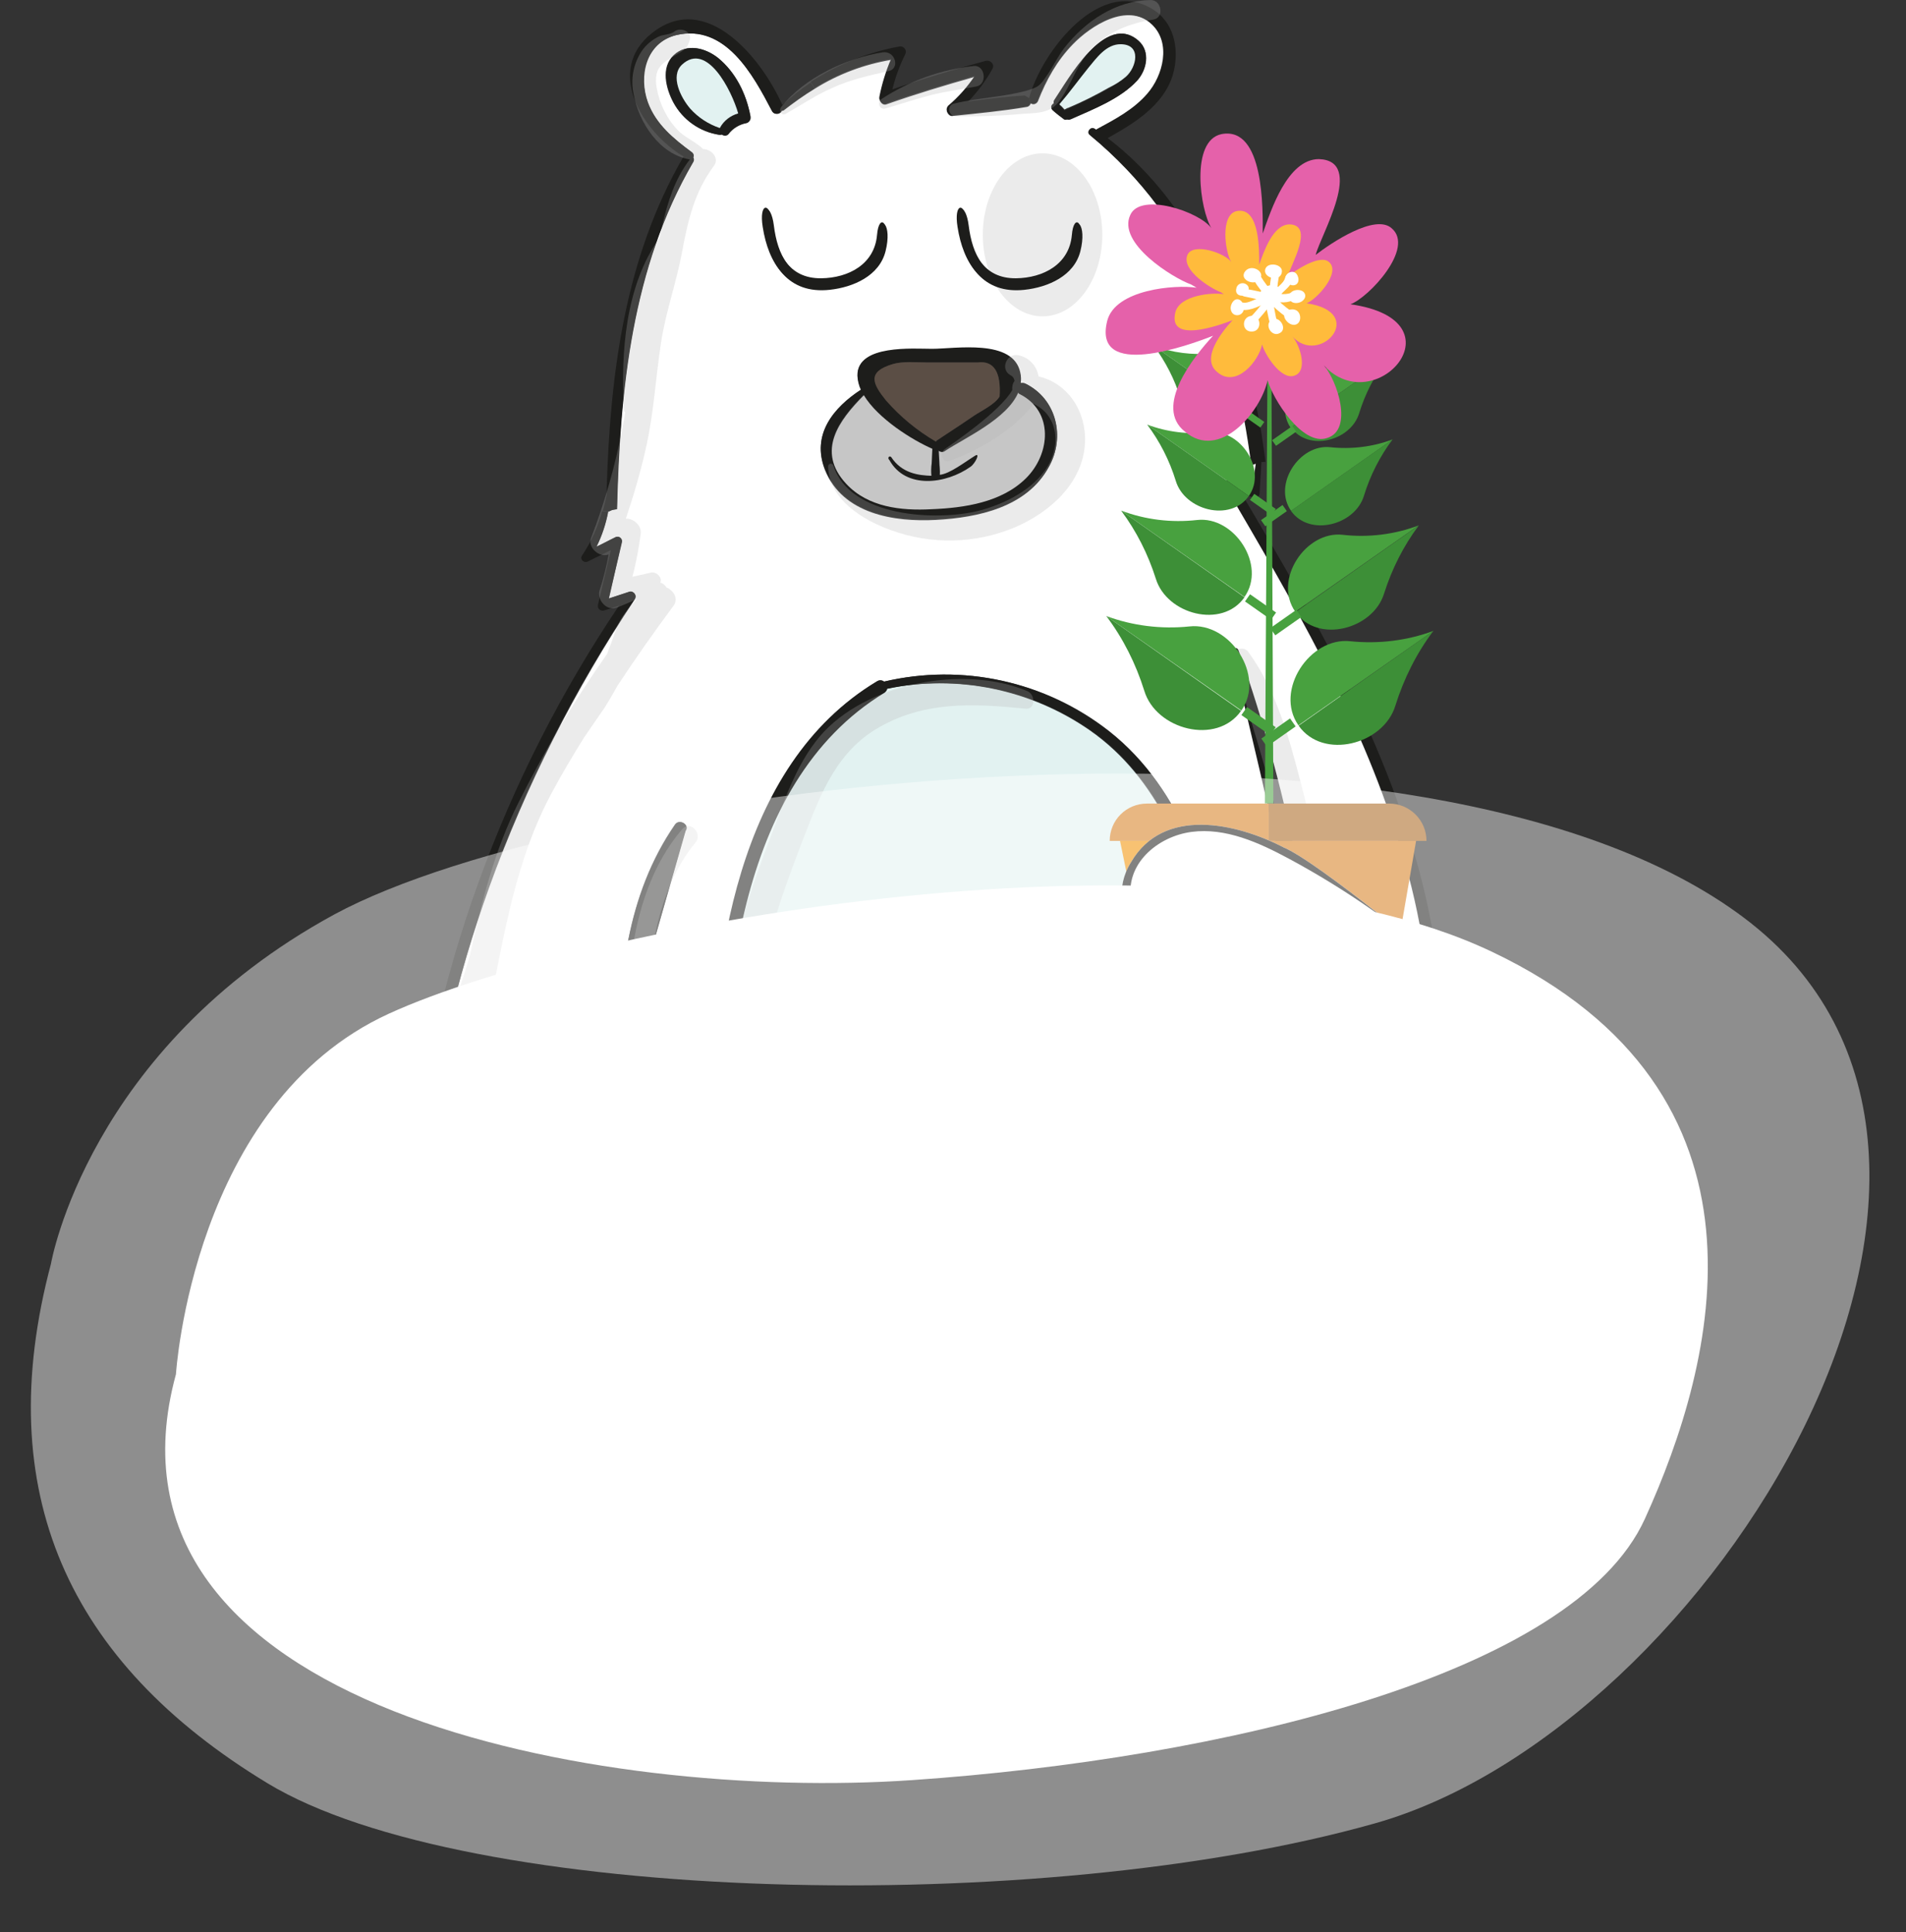 <svg xmlns="http://www.w3.org/2000/svg" viewBox="0 0 587 595" width="587" height="595">
	<rect x="0" y="0" width="587" height="595" fill="#333333" stroke="none"/>
	<style>
		tspan { white-space:pre }
		.shp0 { fill: #1d1d1b } 
		.shp1 { fill: #ffffff } 
		.shp2 { fill: #e2f2f1 } 
		.shp3 { fill: #c6c6c6 } 
		.shp4 { fill: #5b4e45 } 
		.shp5 { opacity: 0.259;fill: #b2b2b2 } 
		.shp6 { opacity: 0.341;fill: #c6c6c6 } 
		.shp7 { fill: #d67d1d } 
		.shp8 { fill: #a9641c } 
		.shp9 { fill: #f29100 } 
		.shp10 { fill: #48a13f } 
		.shp11 { fill: #3d8f37 } 
		.shp12 { opacity: 0.447;fill: #ffffff } 
		.shp13 { fill: #e561aa } 
		.shp14 { fill: #ffbb3c } 
	</style>
	<g id="Group_3081_1_">
		<g id="Group_3080_1_">
			<g id="Group_2348_1_">
				<path id="Path_2293_1_" class="shp0" d="M442.45,347.72c3.8,-22.6 2.1,-45.8 -2.6,-68c-9.8,-46.1 -33.7,-87.6 -57.6,-127.9c1.2,0.5 2.5,0.9 3.8,1.4c0.2,0.1 0.3,0.1 0.5,0.1c0.8,0 1.4,-0.7 1.4,-1.5c0.1,-3.1 0.4,-6.1 0.5,-9.2l-1.9,-0.1c-0.9,5.5 -0.3,7.5 -7.5,4.7c-1.3,-0.4 -2.4,1.3 -1.8,2.4c20.4,34.9 41.2,70.1 53.2,109c6.1,19.3 9.5,39.3 10.1,59.5M411.24,342.32c-5.3,-47.7 -13.6,-96.8 -29.8,-142.2c-0.2,-0.5 -0.8,-0.8 -1.3,-0.7v0c-0.6,0.2 -0.9,0.7 -0.8,1.3c11.5,48.1 22.9,95.5 28.1,144.9" />
				<path id="Path_2294_1_" class="shp1" d="M130.55,359.92c3.3,-29.6 10,-58.6 20.1,-86.6c11.3,-31.3 26.4,-61.1 44.9,-88.8c0.4,-0.8 0.1,-1.7 -0.6,-2.1c-0.3,-0.2 -0.7,-0.2 -1,-0.2l-6.4,2.1c1.3,-5.8 2.6,-11.5 4,-17.3c0.2,-0.7 -0.3,-1.5 -1,-1.7c-0.3,-0.1 -0.7,0 -1,0.1c-1.9,0.9 -3.8,2 -5.8,2.9c1.7,-3.4 2.9,-7.1 3.6,-10.8c0.5,-0.1 0.8,-0.4 1.3,-0.5c0.4,-0.1 0.9,-0.2 1.3,-0.2c0.9,-36.8 4.6,-74.5 23.4,-106.8c0.3,-0.5 0.3,-1 0.1,-1.5c0.3,-0.6 0.1,-1.2 -0.4,-1.6c-5.6,-4.2 -11.2,-8.7 -13.6,-15.4c-2.9,-8 -0.8,-18.4 8.7,-20.7c15.3,-3.6 23.9,12.4 29.6,23.3c0.4,0.9 1.4,1.2 2.3,0.8c0.4,-0.2 0.6,-0.5 0.8,-0.8c0.2,0 0.3,0 0.5,-0.1c3.1,-2.4 6.3,-4.7 9.6,-6.7c7.2,-4.5 15.2,-7.5 23.6,-8.9c-1.6,3.7 -2.9,7.6 -3.6,11.6c-0.2,1.2 0.8,2.6 2.1,2.1c9.1,-3.2 18.1,-5.9 27.3,-8.5c-2.4,3.4 -5.1,6.5 -8.2,9.2c-1.1,0.9 -0.2,3.2 1.3,2.9c7.6,-0.8 15.3,-1.5 22.9,-2.8c0.5,-0.1 1,-0.6 1.1,-1.1c0.6,0.5 1.5,0.3 2,-0.3c0.1,-0.1 0.1,-0.2 0.2,-0.3c2.6,-6.6 5.9,-12.6 10.8,-17.6c5.4,-5.6 16.8,-13.1 24.4,-6.1c6.2,5.8 3.5,15.9 -1.3,21.4c-4.1,4.7 -9.8,7.9 -15.3,10.8c-0.1,0.1 -0.4,0.2 -0.5,0.4c-0.1,-0.2 -0.3,-0.3 -0.5,-0.4c-1.2,-0.8 -2.6,1.1 -1.5,1.9c32.7,26.9 44.6,62.9 49.8,101.6c0.4,-0.1 0.8,-0.2 1.2,-0.4c-0.9,5.5 -0.4,7.5 -7.5,4.7c-1.3,-0.5 -2.4,1.2 -1.8,2.4c20.4,34.9 41.2,70.1 53.2,109c6.2,19.2 9.6,39.2 10.1,59.3M211.05,255.82c1.3,-2 -1.9,-3.8 -3.2,-1.9c-14.9,21.6 -17.6,48 -17.1,73.5M411.24,342.52c-5.3,-47.8 -13.5,-96.8 -29.8,-142.2c-0.2,-0.6 -0.8,-0.9 -1.4,-0.7c-0.5,0.2 -0.8,0.8 -0.7,1.3c11.5,48.1 23.1,95.6 28.1,144.9M379.55,300.32c-6.8,-27.5 -14.8,-56.9 -38,-75.2c-19.6,-15.3 -45,-20.9 -69.2,-15.2c-0.6,-0.5 -1.5,-0.6 -2.1,-0.1c-43.5,26.2 -50.6,86.3 -51.5,132.3M350.15,24.82c2.9,-3.3 4.2,-8.9 0.5,-12.2c-10.2,-9.2 -21.9,12.2 -26,18.2c-0.2,0.3 -0.2,0.6 0,0.9c-0.8,0.4 -1.3,1.3 -0.5,2c1.1,1 2.3,2 3.5,2.8c0.3,0.2 0.6,0.2 0.9,0c0.4,0.1 0.8,0.1 1.2,-0.1c6.8,-2.6 15.5,-6.1 20.4,-11.6zM323.05,143.72c5.1,-9.2 2.4,-20.9 -7.3,-25.6c-0.5,-0.2 -1,-0.2 -1.5,0c0.1,-1 0.1,-2.1 -0.1,-3.1c-2.1,-10.7 -19.9,-7.4 -27.2,-7.4c-5.6,0 -23.1,-1.4 -22.9,8.1c0.1,1.5 0.4,3 1.1,4.4c-8.5,5.5 -15.3,14 -11.1,24.6c5.5,13.6 21.3,16.1 34.2,15.4c13,-0.7 28.1,-3.9 34.8,-16.4zM229.84,37.82c0.9,-0.1 1.3,-1.3 1.2,-2.1c-1.2,-6.8 -4.5,-13.5 -10,-17.9c-3.9,-3.1 -9.6,-4.6 -13.6,-0.8c-4,3.8 -2.4,10.2 -0.1,14.5c2.9,5.4 8.2,9.1 14.2,10c0.2,0 0.5,0 0.7,-0.1c0.6,0.4 1.4,0.4 2,-0.1c1.3,-1.9 3.3,-3.1 5.6,-3.5z" />
				<path id="Path_2296_1_" class="shp0" d="M388.45,133.12c-5.9,-33.9 -19.3,-69.2 -47.3,-90.6c8.1,-4.5 17.1,-10 20,-19.3c2.1,-7 0.9,-15.4 -5.3,-19.8c-16.7,-11.7 -35.3,12.9 -38.9,26.8l0.4,1.4c0.1,0.1 0.2,0.2 0.3,0.2v0c0.7,0.3 1.5,0 1.8,-0.7c2.4,-6.5 6.1,-12.5 10.8,-17.6c5.5,-5.6 16.9,-13.2 24.4,-6.1c6.2,5.8 3.5,15.9 -1.3,21.4c-4.1,4.8 -9.9,7.9 -15.3,10.8c-0.2,0.1 -0.4,0.2 -0.5,0.4c-0.1,-0.2 -0.4,-0.3 -0.5,-0.4c-1.1,-0.8 -2.6,1 -1.5,1.9c32.7,27 44.7,62.9 49.8,101.6c0.4,-0.2 0.8,-0.3 1.2,-0.4l1.9,0.1v-0.5c0.5,0 0.8,-0.1 1.3,-0.1c-0.4,-3 -0.9,-6.2 -1.3,-9.1z" />
				<path id="Path_2297_2_" class="shp2" d="M372.34,288.22c-6.6,-24.1 -15.4,-48.4 -36.7,-63.3c-18.3,-12.7 -40.9,-17.3 -62.7,-12.8c0,0.5 -0.3,1 -0.8,1.2c-46.3,28 -50.9,96.7 -49.4,144.9" />
				<path id="Path_2298_1_" class="shp0" d="M218.55,342.02c0.8,-46 8.1,-106.1 51.5,-132.2c0.6,-0.4 1.5,-0.4 2.1,0.1c24.2,-5.7 49.6,-0.1 69.2,15.2c23.4,18.2 31.3,47.6 38.1,75.2M372.65,288.22c-6.6,-24.1 -15.4,-48.3 -36.7,-63.3c-18.2,-12.7 -40.9,-17.4 -62.7,-12.8c-0.1,0.5 -0.4,0.9 -0.8,1.2c-46.2,28 -50.8,96.7 -49.4,144.9" />
				<path id="Path_2299_1_" class="shp0" d="M350.74,12.62c3.6,3.3 2.5,8.9 -0.5,12.2c-5.1,5.5 -13.6,8.9 -20.4,11.9c-0.4,0.2 -0.8,0.2 -1.2,0.1c-0.3,0.1 -0.6,0.1 -0.9,0c-1.2,-0.9 -2.4,-1.8 -3.5,-2.8c-0.5,-0.4 -0.6,-1.1 -0.2,-1.6c0.2,-0.2 0.4,-0.3 0.6,-0.4c-0.2,-0.3 -0.2,-0.6 0,-0.9c4.2,-6.3 15.8,-27.7 26.1,-18.5zM346.74,23.82c3.3,-2.9 4.8,-9.9 -1.5,-10c-4.5,-0.1 -7.5,4.1 -10,7.3c-2.9,3.8 -5.8,7.5 -8.9,11.2l-0.1,0.1c0.6,0.5 1.1,1 1.6,1.6c0.1,-0.1 0.1,-0.1 0.2,-0.1c0.1,-0.1 0.2,-0.1 0.4,-0.2c0.2,-0.1 0.4,-0.1 0.5,-0.2c4.3,-1.9 8.4,-3.9 12.5,-6.2c1.8,-1.1 3.6,-2.3 5.3,-3.5z" />
				<path id="Path_2300_1_" class="shp2" d="M335.24,20.82c-3,3.7 -5.8,7.6 -8.9,11.2l-0.1,0.1c0.6,0.5 1.1,1 1.6,1.6c0.1,0 0.1,-0.1 0.2,-0.1c0.2,-0.1 0.3,-0.1 0.4,-0.2c0.1,-0.1 0.3,-0.2 0.5,-0.2c4.3,-1.8 8.5,-3.9 12.5,-6.2c1.9,-0.9 3.7,-2 5.3,-3.4c3.3,-2.9 4.9,-9.9 -1.5,-10c-4.5,-0.1 -7.5,4.2 -10,7.2z" />
				<path id="Path_2301_1_" class="shp0" d="M315.74,118.12c9.6,4.7 12.4,16.5 7.3,25.6c-6.8,12.4 -21.8,15.5 -34.7,16.2c-12.9,0.7 -28.7,-1.8 -34.2,-15.4c-4.4,-10.7 2.6,-19.1 11.1,-24.6c-0.7,-1.4 -1.1,-2.9 -1.1,-4.4c-0.1,-9.5 17.2,-8.1 22.9,-8.1c7.2,0 25.1,-3.2 27.2,7.4c0.2,1 0.3,2.1 0.1,3.1c0.5,0 0.9,0 1.4,0.2zM315.94,147.32c7.6,-7.5 8.7,-20.6 -2,-26c-0.2,-0.1 -0.4,-0.2 -0.5,-0.4c-3.4,8.2 -16.6,14 -22.5,18c-0.6,0.5 -1.4,0.5 -2,0c0.1,1.2 0.1,2.4 0.2,3.6c0,1.3 1.1,1.6 1,2.7c3.2,-0.4 4.4,-2.8 7.5,-4.7c1.6,-1.1 6.2,-1.1 4.6,0c-8.4,11.5 -20.8,10.1 -27.9,3.8c-0.7,-0.6 -2.1,-6 -1.4,-5.5c3.8,2.1 9.9,7.6 13.8,7.6c-0.1,-1.3 0.1,-2.6 0.1,-3.9c0.1,-1.4 0.1,-2.9 0.2,-4.4c-6,-2.6 -16.7,-9.2 -21.1,-16.5c-7.6,7.6 -14.8,17.1 -5.4,27.3c6.7,7.2 17.1,8.2 26.2,7.8c10.3,-0.4 21.7,-2.1 29.2,-9.4zM301.15,111.62h-15.7c-3.3,0 -7.2,-0.5 -10.4,0.5c-8.1,2.4 -6.2,6.1 -2.1,11.2c4.3,5.1 9.6,9.4 15.4,12.7c0.1,-0.2 0.4,-0.4 0.6,-0.6c3.6,-2.5 7.4,-4.9 11.1,-7.4c2,-1.4 6.4,-3.5 7.8,-5.9c0.5,-7.5 -1.8,-11.1 -6.7,-10.5z" />
				<path id="Path_2302_1_" class="shp0" d="M315.64,29.42c-5.8,0.3 -11.6,1.1 -17.4,1.8c2.9,-3 5.4,-6.4 7.4,-10c0.2,-0.4 0.3,-0.8 0.2,-1.2c-0.3,-0.9 -1.2,-1.5 -2.2,-1.3c-9.6,2.6 -19.3,5.5 -28.8,8.8c0.9,-3.7 2.2,-7.3 3.9,-10.7c0.2,-0.4 0.3,-0.8 0.2,-1.2c-0.2,-0.9 -1.1,-1.5 -2,-1.3c-9.7,1.8 -19,5.5 -27.3,10.9l1.2,1.8c7.2,-4.4 15.2,-7.4 23.6,-8.9c-1.6,3.7 -2.8,7.6 -3.6,11.6c-0.3,1.2 0.8,2.6 2.1,2.1c8.9,-3.2 18.1,-5.9 27.3,-8.5c-2.3,3.4 -5,6.5 -8.2,9.2c-0.3,0.3 -0.5,0.8 -0.5,1.2v0c0,1 0.8,1.8 1.8,1.8c7.6,-0.8 15.4,-1.5 22.9,-2.8c0.5,-0.1 1,-0.6 1.1,-1.1l-0.4,-1.4c-0.3,-0.3 -0.8,-0.4 -1.3,-0.8z" />
				<path id="Path_2303_1_" class="shp3" d="M313.64,120.82c-3.4,8.2 -16.6,14.1 -22.5,18c-0.6,0.5 -1.4,0.5 -2,0c0.1,1.2 0.1,2.4 0.2,3.6c0,1.2 0.2,2.5 0.1,3.8c3.1,-0.3 7.8,-4 10.9,-5.9c1.6,-1 0.1,2.3 -1.4,3.4c-7.6,5.4 -20,7 -25,-2c-0.7,-0.6 -0.2,-1.5 0.5,-1c3.3,5.1 8.6,5.7 12.4,5.8c-0.1,-1.3 -0.1,-2.6 0.1,-3.9c0.1,-1.5 0.1,-3 0.2,-4.4c-6,-2.6 -16.7,-9.2 -21.1,-16.5c-7.6,7.7 -14.8,17.2 -5.4,27.3c6.7,7.2 16.9,8.3 26.2,7.8c10.2,-0.4 21.6,-2.1 29.1,-9.5c7.6,-7.5 8.7,-20.7 -2,-26c-0.2,-0.1 -0.4,-0.3 -0.3,-0.5z" />
				<path id="Path_2304_1_" class="shp4" d="M301.15,111.62h-15.8c-3.3,0 -7.2,-0.4 -10.4,0.5c-8.1,2.4 -6.2,6.1 -2.1,11.2c4.4,5 9.6,9.3 15.4,12.7c0.1,-0.3 0.3,-0.5 0.6,-0.6c3.8,-2.5 7.5,-4.9 11.1,-7.4c2.1,-1.4 6.5,-3.5 7.9,-5.9c0.5,-7.6 -1.8,-11.1 -6.7,-10.5z" />
				<path id="Path_2306_1_" class="shp0" d="M240.95,32.32c-0.1,-0.1 -0.1,-0.1 -0.1,-0.2c-6.1,-13.7 -23.2,-35.4 -40.1,-21.9c-14.6,11.6 -2.7,30.6 9.8,38l-0.1,0.1c-18,31 -22.5,66.7 -23.6,101.9v2.2c-0.4,1.6 -0.7,3.3 -1.2,4.9l1.8,0.2c0.5,-0.1 0.8,-0.4 1.3,-0.5c0.4,-0.1 0.8,-0.1 1.3,-0.2c0.9,-36.8 4.6,-74.5 23.4,-106.8c0.3,-0.4 0.4,-1 0.1,-1.5c0.2,-0.6 0.1,-1.2 -0.4,-1.6c-5.6,-4.1 -11.1,-8.6 -13.6,-15.4c-2.9,-8 -0.7,-18.3 8.7,-20.7c15.1,-3.7 23.7,12.3 29.4,23.2c0.7,1.5 2.4,1.1 3.1,0c0.2,0 0.4,0 0.5,-0.1c3.1,-2.4 6.3,-4.7 9.6,-6.7l-1.2,-1.8c-3.1,2.1 -6,4.4 -8.7,6.9z" />
				<path id="Path_2308_1_" class="shp0" d="M231.15,35.82c0.2,0.9 -0.3,1.8 -1.2,2.1c-2.2,0.4 -4.2,1.6 -5.6,3.4c-0.5,0.6 -1.4,0.6 -2,0.1c-0.2,0.1 -0.5,0.1 -0.7,0.1c-6.1,-0.9 -11.3,-4.6 -14.2,-10c-2.2,-4.2 -3.9,-10.7 0.1,-14.5c4,-3.8 9.8,-2.2 13.6,0.8c5.4,4.4 8.7,11.1 10,18zM227.35,34.92c-2,-7.1 -9.6,-22.2 -17.3,-15.1c-3.8,3.6 -0.5,10.1 2.5,13.5c2.5,2.7 5.6,4.8 9.2,6c1.3,-2.1 3.3,-3.7 5.6,-4.4z" />
				<path id="Path_2309_1_" class="shp2" d="M210.04,19.92c-3.7,3.5 -0.4,10.1 2.5,13.5c2.5,2.8 5.6,4.8 9.1,6v0c0.1,0 0.1,0 0.1,-0.1c1.2,-2.2 3.2,-3.7 5.6,-4.4c-2,-7 -9.6,-22.2 -17.3,-15z" />
				<path id="Path_2310_4_" class="shp0" d="M211.15,255.92c1.4,-2 -1.9,-3.8 -3.2,-1.9c-14.9,21.6 -17.7,48 -17.3,73.5" />
				<path id="Path_2310_3_" class="shp0" d="M130.44,359.82c3.3,-29.5 10.1,-58.6 20.1,-86.6c11.2,-31.4 26.3,-61.2 44.9,-88.8c0.9,-1 -0.4,-2.6 -1.6,-2.2l-6.4,2.1c1.4,-5.8 2.7,-11.5 4,-17.3c0.1,-0.3 0.1,-0.7 -0.1,-1v0c-0.4,-0.7 -1.3,-0.9 -1.9,-0.5c-1.9,0.9 -3.9,2 -5.8,2.9c1.7,-3.4 2.9,-7 3.6,-10.8l-1.8,-0.2c-1.3,4.9 -3.4,9.5 -6.2,13.7c-0.8,1.2 0.7,2.4 1.8,1.8l7.1,-3.5c-1.3,5.6 -2.7,11.3 -4,16.9v0.6v0c0.2,0.8 1,1.3 1.8,1.1c1.5,-0.4 3.2,-1 4.7,-1.5c-35.4,52.6 -58.4,114.6 -64,177.9" />
				<path id="Path_2311_1_" class="shp5" d="M271.84,16.12c-11.3,1.8 -24.2,7.9 -31.3,16.9c-0.8,1.1 0.2,2.8 1.5,2c4.8,-2.7 9.3,-5.8 14.4,-8c5.5,-2.5 11.2,-3.8 17.1,-5.1c3.8,-0.7 2.2,-6.4 -1.7,-5.8z" />
				<path id="Path_2312_1_" class="shp5" d="M299.94,20.32c-10.2,1.1 -19.9,4.6 -28.5,10.2c-1.4,0.9 -0.6,3.4 1.2,2.9c4.6,-1.3 9.2,-2.9 13.9,-4.1c4.7,-1.2 9.5,-1.8 14.2,-2.7c3.4,-0.7 2.7,-6.6 -0.8,-6.3z" />
				<path id="Path_2313_1_" class="shp5" d="M354.44,0.02c-10.8,0.1 -20.2,6.5 -26.7,14.8c-2.1,2.8 -3.5,5.9 -5.5,8.7c-2,2.9 -2.4,3.3 -6.1,4.4c-7.2,2 -15.1,2.2 -22.4,4c-2.2,0.6 -1.6,3.8 0.5,3.9c6.6,0.1 13.3,-0.1 19.9,-0.7c4.4,-0.4 8.8,0.1 11.8,-3.6c3.8,-4.8 5.2,-10.8 9.4,-15.5c5.4,-6 12,-8.8 19.9,-10c3.4,-0.6 2.5,-6 -0.8,-6z" />
				<path id="Path_2314_1_" class="shp5" d="M319.85,115.92c-0.5,-3.2 -2.9,-5.8 -6.1,-6.5c-3.6,-0.9 -5.9,4.2 -2.6,6.1c0.7,0.3 1.2,1 1.3,1.8c-0.6,0.8 -0.8,1.8 -0.7,2.8c-3.6,6.5 -18.5,16.6 -20.8,18.2c-1.6,1.2 -0.7,4.4 1.5,3.6c8.6,-3.1 18.1,-8.6 24.2,-15.5c0.6,-0.6 1.1,-1.3 1.5,-2.1c7.3,3.2 8.8,12 4.5,19.3c-4.4,7.2 -13.1,11.5 -20.9,13.6c-13.2,3.4 -40.1,2.1 -45.1,-13.9c-0.2,-0.4 -0.6,-0.6 -1,-0.5c-0.3,0.1 -0.6,0.4 -0.6,0.8c0.2,10.1 10.6,16.5 19.2,19.6c12.5,4.6 26.2,4.3 38.5,-0.9c10.6,-4.6 20.7,-13.5 21.4,-25.8c0.5,-9.7 -5.2,-18.5 -14.3,-20.6z" />
				<path id="Path_2315_4_" class="shp5" d="M143.55,344.02c2.5,-11.5 4.9,-23.2 7.3,-34.7c4.7,-22.6 8,-44.6 19.1,-65.2c3.1,-5.8 6.4,-11.3 9.8,-16.8c2.1,-3.1 4.2,-6.1 6.4,-9.3c1.4,-2.2 2.7,-4.5 4,-6.8c5.5,-8.4 11.3,-16.6 17.3,-24.7c1.6,-2.2 -0.1,-4.8 -2.2,-5.6c-0.4,-0.7 -1.1,-1.3 -1.9,-1.5c0.7,-1.5 -1.1,-3.4 -2.8,-3.1c-2,0.5 -3.9,0.9 -5.8,1.3c1.2,-4.4 2,-8.9 2.6,-13.4c0.2,-2.4 -2.2,-4.6 -4.6,-4.5c2.5,-7.4 4.7,-15 6.4,-22.7c2.2,-10.2 2.8,-20.7 4.4,-31.3c1.4,-9.5 4.8,-18.7 6.5,-28.1c1.8,-9.6 3.8,-18.5 9.8,-26.5c1.8,-2.4 -0.7,-5.2 -3.3,-5.2c-2.2,-2.2 -5.3,-3.4 -7.6,-5.6c-3.5,-3.6 -5.8,-8.2 -6.7,-13.2c-1.1,-6.4 1.8,-7.8 6.6,-10.6c2.1,-1.3 2.6,-1.4 3.5,-3.9c1.1,-2.9 -2.8,-4.5 -4.8,-2.8c-1.2,0.9 -3.5,0.8 -4.8,1.5c-2,1 -3.8,2.5 -5.1,4.4c-2.6,3.9 -3.5,8.7 -2.5,13.3c1.6,8.8 8,18.5 17.3,20.1c-4.6,5.9 -6.8,13.1 -8.5,20.3c-0.2,1.3 -0.6,2.6 -0.9,3.9c-10.5,14.8 -11.9,35.5 -10.9,52.9c0,0.3 0.1,0.6 0.4,0.7c-0.2,1.6 -0.6,3.4 -0.9,5.1c-2.2,11.5 -5.4,22.7 -9.6,33.6c-1.2,2.9 2.4,6.1 5.2,5.2c0.1,0 0.1,0 0.2,-0.1c-0.7,3.8 -1.6,7.5 -2.8,11.1c-0.9,2.9 2.2,6.5 5.3,5.3c2.1,-0.8 4.2,-1.7 6.2,-2.7c-2.5,2.9 -5.1,5.6 -6.4,9.4c-0.9,2.6 -1.9,5.2 -2.8,7.6c-10.3,14.6 -19.4,30 -27.4,46c-7.1,14.2 -11.1,29.8 -14.5,45.3c-0.1,0.4 -0.2,0.7 -0.2,1.1c-4.2,14.5 -10.5,28.8 -10.4,44.1c0,0.6 0.5,1.1 1.1,1.2c-1.4,6.8 -2.8,13.5 -4.1,20.4" />
				<path id="Path_2315_3_" class="shp5" d="M198.55,314.02c1.2,-18.1 3.5,-39.9 15.6,-54.5c2.4,-2.8 -1.6,-7.1 -4.1,-4.1c-18.6,21.8 -17.3,55.5 -17.4,82.3c0,8 -0.2,15.9 -0.2,23.9" />
				<path id="Path_2318_2_" class="shp5" d="M233.25,352.32c-0.8,-16.4 -1.6,-32.9 0.8,-49.3c2.2,-14.6 7.2,-28.7 12.5,-42.5c5.3,-13.6 9.9,-27.8 23.1,-35.9c14.5,-8.8 29.9,-8 46,-6.4c3.4,0.5 3.3,-4.4 0.7,-5.4c-19.5,-8.2 -49.9,-2.5 -63.9,14c-7.4,8.8 -11.2,20.5 -15.2,31.2c-4.9,12.8 -9.5,25.9 -12,39.4" />
				<path id="Path_2319_2_" class="shp5" d="M425.15,352.12c-0.5,-6.6 -1.4,-13.2 -2.6,-19.8c-2.7,-15.3 -6.9,-30.2 -10.6,-45.3c-3.6,-15.2 -7.3,-30.3 -11.2,-45.4c-3.6,-13.9 -7.6,-28.9 -16.2,-40.7c-0.7,-1.2 -2.3,-1.5 -3.5,-0.8c-0.9,0.6 -1.4,1.7 -1.1,2.8c3.3,13.4 7.9,26.5 11.3,39.9c3.3,13.1 6.4,26.1 9.5,39.2c2.5,10 4.9,19.9 7.3,29.9c-4.2,3.4 -1.2,14.1 -0.7,18.2" />
			</g>
			<path id="Ellipse_951_1_" class="shp6" d="M339.48,72.32c0,-13.88 -8.22,-25.1 -18.4,-25.1c-10.18,0 -18.4,11.22 -18.4,25.1c0,13.88 8.22,25.1 18.4,25.1c10.18,0 18.4,-11.22 18.4,-25.1z" />
		</g>
		<path id="Path_5477_1_" class="shp0" d="M270.43,72.85c-0.8,9 -8.8,13.2 -17.2,13.3c-10.1,0.1 -13.8,-7.8 -14.9,-16.7c-0.9,-7.2 -4.3,-6.5 -3.1,0.9c1.7,11 7.4,20.3 20.3,18.9c7.3,-0.8 15.3,-4.3 17.2,-11.9c2.1,-8.3 -1.7,-11.7 -2.3,-4.5z" />
		<path id="Path_5478_1_" class="shp0" d="M330.43,72.85c-0.8,9 -8.8,13.2 -17.2,13.3c-10.1,0.1 -13.8,-7.8 -14.9,-16.7c-0.9,-7.2 -4.3,-6.5 -3.1,0.9c1.7,11 7.4,20.3 20.3,18.9c7.3,-0.8 15.3,-4.3 17.2,-11.9c2.1,-8.3 -1.7,-11.7 -2.3,-4.5z" />
	</g>
	<g id="Group_3028">
		<g id="Group_2951">
			<g id="Group_2947">
				<path id="Rectangle_3508" class="shp7" d="M341.76,258.97v0v0h49v0v-11.5v0h-37.5c-6.4,0 -11.5,5.1 -11.5,11.5z" />
			</g>
			<g id="Group_2948">
				<path id="Rectangle_3509" class="shp8" d="M390.72,247.47v11.5v0h48.6v0v0v0c0,-6.4 -5.2,-11.5 -11.5,-11.5h-37.1z" />
			</g>
			<g id="Group_2949">
				<path id="Path_5379" class="shp9" d="M344.94,258.95l12.1,59h33.7v-59z" />
			</g>
			<g id="Group_2950">
				<path id="Path_5380" class="shp7" d="M436.12,258.95h-45.4v59h35.2z" />
			</g>
		</g>
		<g id="Group_3027">
			<g id="Group_3026">
				<g id="Group_3025">
					<g id="Group_2953">
						<g id="Group_2952">
							<path id="Path_5381" class="shp10" d="M391.56,110.71h-1.2l-0.8,136.7h2.6z" />
						</g>
					</g>
					<g id="Group_2991">
						<g id="Group_2966">
							<g id="Group_2958">
								<g id="Group_2955">
									<g id="Group_2954">
										<path id="Path_5382" class="shp10" d="M426.76,111.09c-5.7,2.1 -11.9,2.9 -18,2.3c-8.8,-1 -16.5,10.7 -11.3,18.3z" />
									</g>
								</g>
								<g id="Group_2957">
									<g id="Group_2956">
										<path id="Path_5383" class="shp11" d="M397.58,131.59c5.3,7.6 18.4,4.2 21,-4.3c1.8,-5.9 4.6,-11.3 8.2,-16.2z" />
									</g>
								</g>
							</g>
							<g id="Group_2963">
								<g id="Group_2960">
									<g id="Group_2959">
										<path id="Path_5384" class="shp10" d="M390.94,76.69c-1.5,5.9 -4.5,11.4 -8.5,16c-5.8,6.6 -0.7,19.7 8.5,19.7z" />
									</g>
								</g>
								<g id="Group_2962">
									<g id="Group_2961">
										<path id="Path_5385" class="shp11" d="M390.94,112.39c9.3,0 13.9,-12.7 8.5,-19.7c-3.7,-4.8 -6.6,-10.2 -8.5,-16z" />
									</g>
								</g>
							</g>
							<g id="Group_2965">
								<g id="Group_2964">
									<path id="Rectangle_3510" class="shp10" d="M392.98,137.3l6.22,-4.37l-1.21,-1.72l-6.22,4.37z" />
								</g>
							</g>
						</g>
						<g id="Group_2974">
							<g id="Group_2971">
								<g id="Group_2968">
									<g id="Group_2967">
										<path id="Path_5386" class="shp10" d="M428.92,135.32c-6.1,2.3 -12.8,3.1 -19.3,2.4c-9.4,-1 -17.7,11.5 -12,19.6z" />
									</g>
								</g>
								<g id="Group_2970">
									<g id="Group_2969">
										<path id="Path_5387" class="shp11" d="M397.58,157.32c5.7,8.1 19.8,4.4 22.5,-4.7c1.9,-6.2 4.9,-12.1 8.8,-17.3z" />
									</g>
								</g>
							</g>
							<g id="Group_2973">
								<g id="Group_2972">
									<path id="Rectangle_3511" class="shp10" d="M389.68,162.06l6.63,-4.65l-1.32,-1.88l-6.63,4.65z" />
								</g>
							</g>
						</g>
						<g id="Group_2982">
							<g id="Group_2979">
								<g id="Group_2976">
									<g id="Group_2975">
										<path id="Path_5388" class="shp10" d="M436.92,161.8c-7.4,2.8 -15.4,3.8 -23.4,2.9c-11.4,-1.3 -21.5,13.9 -14.6,23.7z" />
									</g>
								</g>
								<g id="Group_2978">
									<g id="Group_2977">
										<path id="Path_5389" class="shp11" d="M398.96,188.5c6.9,9.8 23.9,5.3 27.3,-5.7c2.4,-7.6 6,-14.7 10.7,-21z" />
									</g>
								</g>
							</g>
							<g id="Group_2981">
								<g id="Group_2980">
									<path id="Rectangle_3512" class="shp10" d="M392.76,195.65l8.02,-5.63l-1.55,-2.21l-8.02,5.63z" />
								</g>
							</g>
						</g>
						<g id="Group_2990">
							<g id="Group_2987">
								<g id="Group_2984">
									<g id="Group_2983">
										<path id="Path_5390" class="shp10" d="M441.49,194.28c-8.1,3 -16.9,4.1 -25.6,3.2c-12.5,-1.4 -23.5,15.2 -16,25.9z" />
									</g>
								</g>
								<g id="Group_2986">
									<g id="Group_2985">
										<path id="Path_5391" class="shp11" d="M399.95,223.48c7.5,10.7 26.2,5.8 29.8,-6.2c2.6,-8.3 6.5,-16.1 11.7,-23z" />
									</g>
								</g>
							</g>
							<g id="Group_2989">
								<g id="Group_2988">
									<path id="Rectangle_3513" class="shp10" d="M390.18,229.92l8.84,-6.21l-1.72,-2.46l-8.84,6.21z" />
								</g>
							</g>
						</g>
					</g>
					<g id="Group_3024">
						<g id="Group_2999">
							<g id="Group_2996">
								<g id="Group_2993">
									<g id="Group_2992">
										<path id="Path_5392" class="shp10" d="M384.68,127.13c5.2,-7.6 -2.5,-19.3 -11.3,-18.3c-6.1,0.6 -12.3,-0.2 -18,-2.3z" />
									</g>
								</g>
								<g id="Group_2995">
									<g id="Group_2994">
										<path id="Path_5393" class="shp11" d="M355.38,106.53c3.6,4.9 6.4,10.3 8.2,16.2c2.6,8.5 15.7,11.9 21,4.3z" />
									</g>
								</g>
							</g>
							<g id="Group_2998">
								<g id="Group_2997">
									<path id="Rectangle_3514" class="shp10" d="M388.16,131.67l1.21,-1.72l-6.22,-4.37l-1.21,1.72z" />
								</g>
							</g>
						</g>
						<g id="Group_3007">
							<g id="Group_3004">
								<g id="Group_3001">
									<g id="Group_3000">
										<path id="Path_5394" class="shp10" d="M384.6,152.76c5.7,-8.1 -2.6,-20.6 -12,-19.6c-6.5,0.7 -13.2,-0.1 -19.3,-2.4z" />
									</g>
								</g>
								<g id="Group_3003">
									<g id="Group_3002">
										<path id="Path_5395" class="shp11" d="M353.3,130.76c3.9,5.2 6.9,11.1 8.8,17.3c2.7,9.1 16.8,12.8 22.5,4.7z" />
									</g>
								</g>
							</g>
							<g id="Group_3006">
								<g id="Group_3005">
									<path id="Rectangle_3515" class="shp10" d="M391.59,158.62l1.32,-1.88l-6.63,-4.65l-1.32,1.88z" />
								</g>
							</g>
						</g>
						<g id="Group_3015">
							<g id="Group_3012">
								<g id="Group_3009">
									<g id="Group_3008">
										<path id="Path_5396" class="shp10" d="M383.27,183.84c6.9,-9.8 -3.2,-25 -14.6,-23.7c-8,0.9 -16,-0.1 -23.4,-2.9z" />
									</g>
								</g>
								<g id="Group_3011">
									<g id="Group_3010">
										<path id="Path_5397" class="shp11" d="M345.27,157.24c4.7,6.3 8.3,13.4 10.7,21c3.4,11 20.4,15.5 27.3,5.7z" />
									</g>
								</g>
							</g>
							<g id="Group_3014">
								<g id="Group_3013">
									<path id="Rectangle_3516" class="shp10" d="M391.45,190.85l1.55,-2.21l-8.02,-5.63l-1.55,2.21z" />
								</g>
							</g>
						</g>
						<g id="Group_3023">
							<g id="Group_3020">
								<g id="Group_3017">
									<g id="Group_3016">
										<path id="Path_5398" class="shp10" d="M382.31,218.82c7.5,-10.7 -3.5,-27.3 -16,-25.9c-8.7,0.9 -17.5,-0.2 -25.6,-3.2z" />
									</g>
								</g>
								<g id="Group_3019">
									<g id="Group_3018">
										<path id="Path_5399" class="shp11" d="M340.71,189.72c5.2,6.9 9.1,14.7 11.7,23c3.6,12 22.3,16.9 29.8,6.2z" />
									</g>
								</g>
							</g>
							<g id="Group_3022">
								<g id="Group_3021">
									<path id="Rectangle_3517" class="shp10" d="M391.16,226.42l1.72,-2.46l-8.84,-6.21l-1.72,2.46z" />
								</g>
							</g>
						</g>
					</g>
				</g>
			</g>
		</g>
	</g>
	<g id="Group_3082">
		<g id="Group_3081_4_">
			<g id="Group_3080_4_">
				<g id="Group_2348_4_">
					<path id="Path_2310_4_2" class="shp1" d="M446.74,299.32c0,0 -40.65,-33.92 -51.64,-38.47c-14.4,-7.34 -36.79,-12.51 -46.78,4.7c-0.6,0.94 -1.1,1.93 -1.52,2.95c-6.56,16.22 12.38,28.85 25.42,34.23c24.64,10.29 54.22,15.57 69.89,39.49c0.96,1.36 2.9,-0.23 2.03,-1.55" />
				</g>
			</g>
		</g>
		<g id="Group_3081_3_">
			<g id="Group_3080_3_">
				<g id="Group_2348_3_">
					<path id="Path_2310_1_" class="shp0" d="M395.1,260.85c-14.4,-7.34 -36.79,-12.51 -46.78,4.7c-0.6,0.94 -1.1,1.93 -1.52,2.95c-6.56,16.22 12.38,28.85 25.42,34.23c24.64,10.29 54.22,15.57 69.89,39.49c0.96,1.36 2.9,-0.23 2.03,-1.55c-9.89,-15.01 -25.87,-23.52 -42.11,-29.76c-10.55,-4.05 -21.53,-7.31 -31.89,-11.82c-9.4,-4.23 -19.72,-10.46 -21.72,-21.51c-2.17,-11.45 8.1,-20.02 18.58,-21.39c10.48,-1.37 20.77,3.33 29.81,8.18c17.9,9.61 34.62,21.34 49.74,34.9c0,0 -40.61,-34.01 -51.45,-38.4z" />
				</g>
			</g>
		</g>
	</g>
	<path id="Path_5377" class="shp0" d="M270.1,72.4c-0.8,9 -8.8,13.2 -17.2,13.3c-10.1,0.1 -13.8,-7.8 -14.9,-16.7c-0.9,-7.2 -4.3,-6.5 -3.1,0.9c1.7,11 7.4,20.3 20.3,18.9c7.3,-0.8 15.3,-4.3 17.2,-11.9c2.1,-8.3 -1.7,-11.7 -2.3,-4.5z" />
	<path id="Path_5378" class="shp0" d="M330.1,72.4c-0.8,9 -8.8,13.2 -17.2,13.3c-10.1,0.1 -13.8,-7.8 -14.9,-16.7c-0.9,-7.2 -4.3,-6.5 -3.1,0.9c1.7,11 7.4,20.3 20.3,18.9c7.3,-0.8 15.3,-4.3 17.2,-11.9c2.1,-8.3 -1.7,-11.7 -2.3,-4.5z" />
	<g id="Group_3032">
		<path id="Path_2457" class="shp12" d="M82.36,549.16c61.43,37.24 237.9,41.51 341.11,12.36c103.22,-29.14 212.16,-204.98 113.56,-278.93c-98.3,-73.86 -357.9,-42.13 -434.05,-0.99c-75.94,41.33 -87.29,107.62 -87.29,107.62c-18.65,70.17 5.23,122.69 66.66,159.93z" />
		<g id="Layer">
			<path id="Path_2459-2" class="shp1" d="M280.88,548.21c95.3,-6.54 203.78,-32.33 225.69,-80.44c21.91,-48.11 44.04,-131.27 -46.98,-174.61c-91.02,-43.34 -279.47,-8.64 -339.88,19.04c-60.41,27.68 -65.52,111 -65.52,111c-28.29,103.4 131.38,131.55 226.68,125.01z" />
		</g>
	</g>
	<g id="Layer">
		<path id="Layer" class="shp13" d="M368.5,88.6c-6.6,-1 -25,0.5 -27.5,10.2c-4.6,18.3 25,7.6 32.6,4.6c-6.1,6.6 -18.3,21.9 -8.7,29.5c10.7,9.2 23.4,-6.1 25.5,-15.8v0c1.5,5.6 10.7,20.4 18.3,17.8c8.2,-2.5 3.1,-17.8 -1,-22.4c15.8,17.3 43.3,-13.8 8.2,-18.8c5.6,-2 19.9,-17.3 12.7,-23.4c-5.1,-4.6 -18.8,4.6 -23.4,8.2c1.5,-6.1 15.3,-29 1,-29.5c-9.7,0 -14.8,15.8 -17.3,22.9c0,-7.1 0.5,-33.1 -12.7,-30.6c-9.7,2 -6.6,23.4 -3.1,29c-3.6,-5.1 -21.9,-11.2 -25,-4.1c-4.1,8.7 13.1,19.4 18.7,21.4z" />
		<path id="Layer" class="shp14" d="M376.9,90.6c-3.6,-0.6 -13.5,0.3 -14.9,5.5c-2.5,9.9 13.5,4.1 17.6,2.5c-3.3,3.6 -9.9,11.8 -4.7,16c5.8,5 12.7,-3.3 13.8,-8.5v0c0.8,3 5.8,11 9.9,9.6c4.4,-1.4 1.7,-9.6 -0.6,-12.1c8.5,9.4 23.4,-7.4 4.4,-10.2c3,-1.1 10.7,-9.4 6.9,-12.7c-2.8,-2.5 -10.2,2.5 -12.7,4.4c0.8,-3.3 8.3,-15.7 0.6,-16c-5.2,0 -8,8.5 -9.4,12.4c0,-3.9 0.3,-17.9 -6.9,-16.5c-5.2,1.1 -3.6,12.7 -1.7,15.7c-1.9,-2.8 -11.8,-6.1 -13.5,-2.2c-2,4.7 7.3,10.4 10.3,11.5z" />
		<g id="Layer">
			<g id="Layer">
				<path id="Layer" class="shp1" d="M394.2,93.3c0.2,-0.4 0.4,-0.9 0.5,-1.6c0.2,-1.6 -0.2,-3.2 -1.9,-3.7c-2.8,-0.9 -5.7,1.8 -5,4.6c0.3,1.4 1.4,2.4 2.9,2.3c1.6,-0.1 2.8,-0.5 3.5,-1.6z" />
			</g>
			<g id="Layer">
				<path id="Layer" class="shp1" d="M382.6,93.2c-0.2,-0.4 -0.5,-0.7 -0.9,-0.9c-1.6,-0.7 -2.7,1.3 -2.7,2.6c0.2,3.7 5.7,2.4 3.6,-1.7z" />
			</g>
			<g id="Layer">
				<path id="Layer" class="shp1" d="M387.2,97.9c-0.5,-0.6 -1.3,-0.8 -2.4,-0.5c-2.5,0.8 -2.2,4.8 0.7,4.7c2.5,0 2.9,-2.9 1.7,-4.2z" />
			</g>
			<g id="Layer">
				<path id="Layer" class="shp1" d="M391.4,98.6c-2,1.6 0.3,5.3 2.7,4c2.7,-1.3 -0.3,-5.9 -2.7,-4z" />
			</g>
			<g id="Layer">
				<path id="Layer" class="shp1" d="M395.6,97.8c0.4,1.2 1.9,2.5 3.3,2.2c2.2,-0.5 1.9,-4.1 -0.1,-4.6c-1.5,-0.5 -3.9,0.5 -3.2,2.4z" />
			</g>
			<g id="Layer">
				<path id="Layer" class="shp1" d="M399.7,89.3c-1.2,0 -2.5,0.6 -2.6,1.8c-0.4,2.4 2.6,2.8 4.1,1.5c0.7,-0.6 1.1,-1.5 0.5,-2.4c-0.4,-0.6 -1.2,-0.9 -2,-0.9z" />
			</g>
			<g id="Layer">
				<path id="Layer" class="shp1" d="M399.8,85.4c-1,-3.7 -5.8,-0.5 -3.2,1.8c1.6,1.4 3.8,0.5 3.2,-1.8z" />
			</g>
			<g id="Layer">
				<path id="Layer" class="shp1" d="M394.8,83.6c0.1,-2.3 -4.3,-3 -5.1,-0.8c-0.9,2.6 4.1,4.2 5,1.4c0,-0.2 0.1,-0.4 0.1,-0.6z" />
			</g>
			<g id="Layer">
				<path id="Layer" class="shp1" d="M383.6,83.4c-2.2,2.5 2.2,4.7 4.1,2.9c2.5,-2.3 -2,-5.2 -4.1,-2.9z" />
			</g>
			<g id="Layer">
				<path id="Layer" class="shp1" d="M384,87.7c-0.9,-0.8 -2.6,-0.7 -3.2,0.9v0.1c-0.9,2.8 3.2,3.2 3.7,0.7c0.2,-0.7 0,-1.3 -0.5,-1.7z" />
			</g>
			<g id="Layer">
				<path id="Layer" class="shp1" d="M386.1,86.2c1.3,2.2 2.9,4.2 4.7,6c1.1,1.1 2.7,-0.6 1.7,-1.7c-1.7,-1.7 -3.1,-3.5 -4.3,-5.5c-0.8,-1.3 -2.9,-0.1 -2.1,1.2z" />
			</g>
			<g id="Layer">
				<path id="Layer" class="shp1" d="M393.3,90.5c0,-2.3 0.4,-4.5 0.8,-6.7c0.3,-1.5 -2,-2.1 -2.3,-0.6c-0.4,2.4 -0.8,4.8 -0.9,7.3c0,1.6 2.4,1.6 2.4,0z" />
			</g>
			<g id="Layer">
				<path id="Layer" class="shp1" d="M393.9,91.5c1.2,-2 3.6,-3 4.2,-5.4c0.4,-1.5 -1.9,-2.1 -2.3,-0.6c-0.5,2 -3,3.1 -4,4.9c-0.7,1.3 1.4,2.5 2.1,1.1z" />
			</g>
			<g id="Layer">
				<path id="Layer" class="shp1" d="M391.6,92.9c0.9,-0.1 1.9,0.1 2.8,0.2c1.3,0.1 2.6,-0.1 3.8,-0.6c1.4,-0.5 0.8,-2.8 -0.6,-2.3c-2.2,0.8 -4.3,0 -6.6,0.4c-1.5,0.3 -0.9,2.6 0.6,2.3z" />
			</g>
			<g id="Layer">
				<path id="Layer" class="shp1" d="M391.8,94c1.8,1.8 3.8,3.4 6,4.7c1.3,0.8 2.5,-1.3 1.2,-2c-2,-1.2 -3.8,-2.7 -5.5,-4.3c-1.1,-1.2 -2.8,0.5 -1.7,1.6z" />
			</g>
			<g id="Layer">
				<path id="Layer" class="shp1" d="M389.7,93.6c0.8,2.7 1,5.6 2.2,8.3c0.6,1.4 2.7,0.2 2,-1.2c-1.1,-2.4 -1.2,-5.2 -1.9,-7.7c-0.5,-1.5 -2.7,-0.9 -2.3,0.6z" />
			</g>
			<g id="Layer">
				<path id="Layer" class="shp1" d="M386.4,99.6c1.9,-1.9 3.6,-4.1 5.3,-6.2c0.9,-1.2 -1.1,-2.4 -2,-1.2c-1.5,2 -3.1,4 -4.9,5.8c-1.2,1 0.5,2.7 1.6,1.6z" />
			</g>
			<g id="Layer">
				<path id="Layer" class="shp1" d="M382.3,95.4c2.9,0.5 6.3,-1.5 8.8,-2.7c1.4,-0.7 0.2,-2.7 -1.2,-2c-1.1,0.6 -2.3,1.1 -3.5,1.6c-1,0.4 -2.4,1.1 -3.5,0.9c-1.4,-0.4 -2.1,1.9 -0.6,2.2z" />
			</g>
			<g id="Layer">
				<path id="Layer" class="shp1" d="M383.2,91.3c2.6,0.5 5.2,1.2 7.8,1.6c1.5,0.3 2.1,-2 0.6,-2.3c-2.6,-0.5 -5.2,-1.2 -7.8,-1.6c-1.5,-0.3 -2.2,2 -0.6,2.3z" />
			</g>
		</g>
	</g>
</svg>